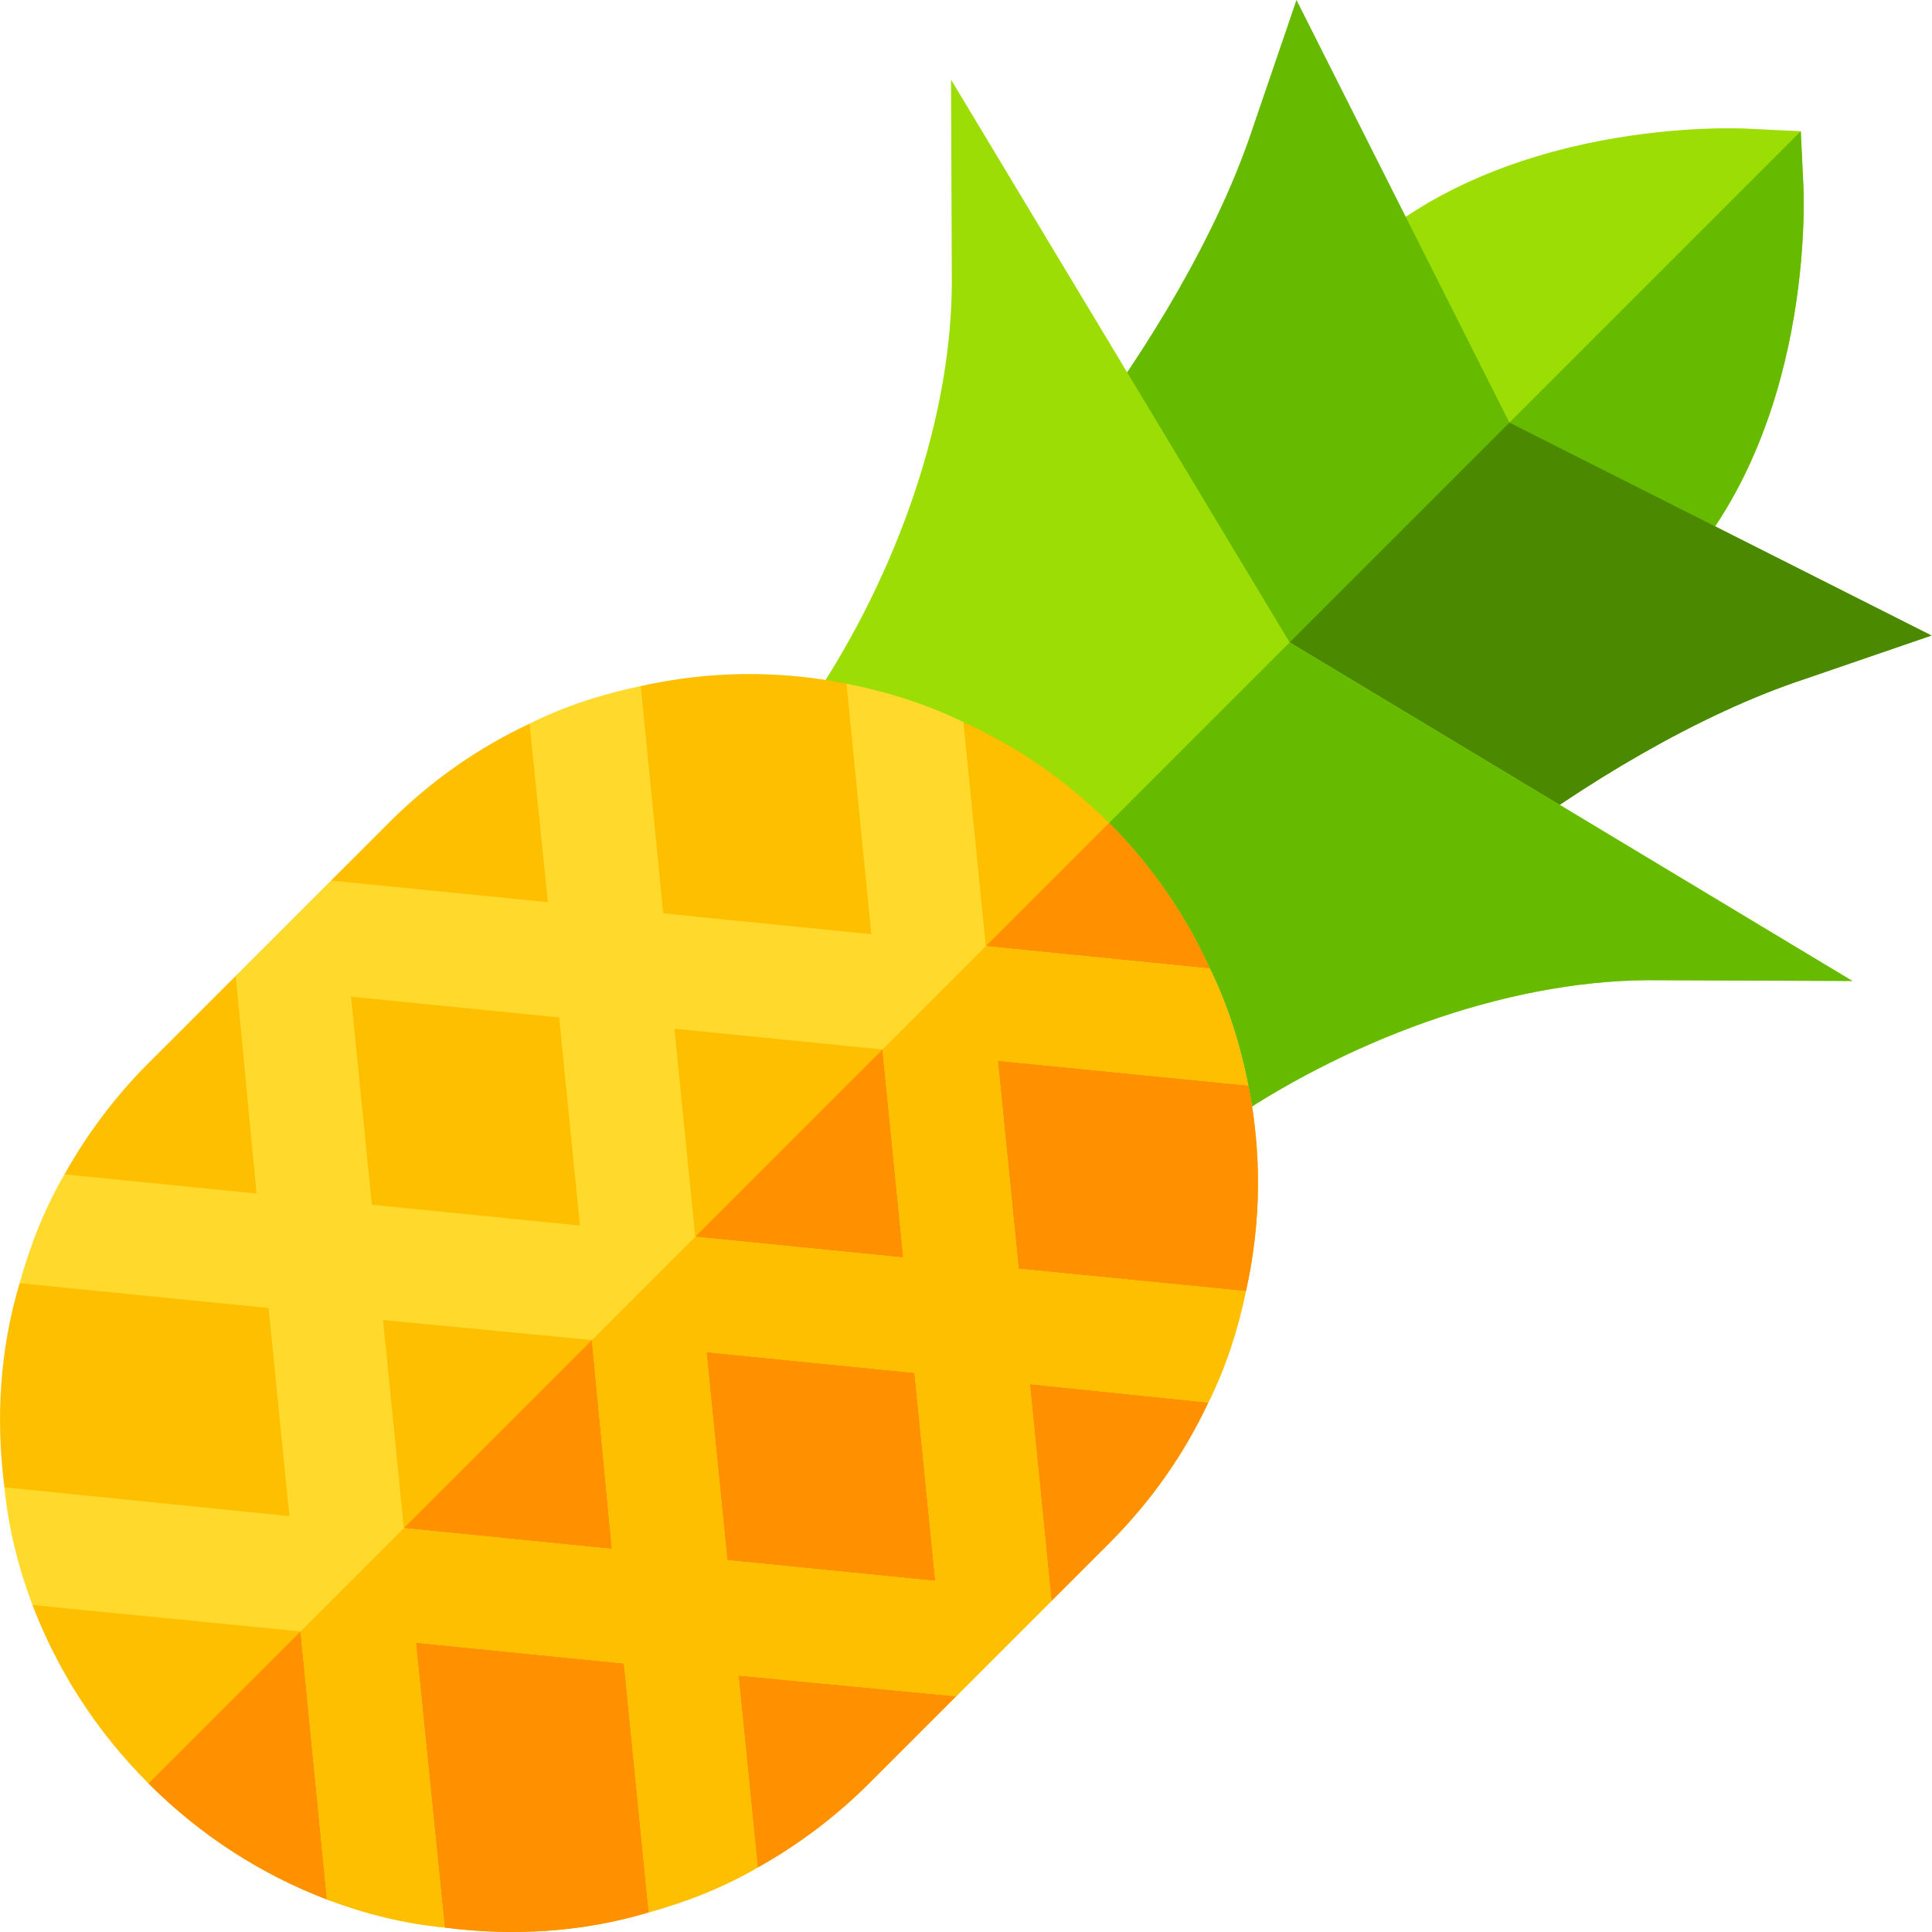 <svg height="512pt" viewBox="0 0 512 512.001" width="512pt" xmlns="http://www.w3.org/2000/svg"><path d="m441.797 155.055-84.852-84.855c39.457-39.453 104.156-36.273 106.914-36.062l13.367.637.633 13.367c.215 2.758 3.395 67.457-36.062 106.914zm0 0" fill="#9cdd05"/><path d="m441.797 155.055-42.426-42.426 77.855-77.855.633 13.367c.215 2.758 3.395 67.457-36.062 106.914zm0 0" fill="#6b0"/><path d="m511.863 168.418-33.363 11.457c-28.426 9.332-59.73 28.336-83.492 46.578l-109.461-109.461c18.246-23.762 37.246-55.062 46.578-83.488l11.457-33.504 56.426 111.992zm0 0" fill="#6b0"/><path d="m395.008 226.453-54.73-54.73 59.73-59.73 111.855 56.43-33.363 11.453c-28.426 9.332-59.73 28.336-83.492 46.578zm0 0" fill="#4a8900"/><path d="m490.895 259.969-54.098-.211c-38.816.211-81.152 16.668-112.973 38.727l-110.309-110.309c22.062-31.82 38.516-74.156 38.73-112.977l-.211-54.094 89.73 149.129zm0 0" fill="#9cdd05"/><path d="m490.895 259.969-54.098-.211c-38.816.211-81.152 16.668-112.973 38.727l-55.156-55.152 73.094-73.094zm0 0" fill="#6b0"/><path d="m278.641 424.277-25.246 4.031v21.215l-23.121 23.121c-8.91 8.91-18.879 16.336-29.484 22.277l-16.762-7-12.09 18.879c-17.605 5.301-36.062 6.363-54.094 4.031l-17.816-21.215-13.363 13.789c-17.184-6.574-33.309-16.758-47.309-30.758s-24.184-30.125-30.762-47.309l12.516-13.363-19.938-17.82c-2.332-18.031-1.273-36.484 4.031-54.094l20.789-10.605-8.91-18.242c5.941-10.609 13.363-20.578 22.273-29.488l23.125-23.121 24.605-2.121.637-23.125 15.273-15.27c11.246-11.246 23.762-19.941 37.336-26.305l12.09 12.09 17.395-22.062c18.031-4.031 36.488-4.242 54.52-.637l12.516 18.879 18.457-8.695c14 6.363 27.152 15.273 38.605 26.73 11.457 11.453 20.367 24.605 26.73 38.605l-10.82 13.789 21.004 17.184c3.605 18.031 3.395 36.484-.637 54.52l-22.699 12.938 12.727 16.547c-6.363 13.574-15.059 26.09-26.305 37.336zm0 0" fill="#fdbf00"/><path d="m278.641 424.277-25.246 4.031v21.215l-23.121 23.121c-8.91 8.91-18.879 16.336-29.484 22.277l-16.762-7-12.09 18.879c-17.605 5.301-36.062 6.363-54.094 4.031l-17.816-21.215-13.363 13.789c-17.184-6.574-33.309-16.758-47.309-30.758l254.559-254.559c11.457 11.457 20.363 24.605 26.73 38.605l-10.82 13.789 21.004 17.184c3.605 18.031 3.391 36.488-.641 54.52l-22.695 12.938 12.727 16.547c-6.363 13.574-15.062 26.094-26.305 37.336zm0 0" fill="#ff9100"/><path d="m278.641 424.277-5.727-57.484 47.305 4.879c4.668-9.336 7.848-19.305 9.969-29.484l-60.246-5.945-5.516-55.152 66.398 6.574c-2.121-10.602-5.301-21-10.184-30.969l-59.395-5.941-5.941-59.395c-9.969-4.883-20.363-8.062-30.969-10.184l6.574 66.398-55.152-5.516-5.945-60.246c-10.18 2.121-20.148 5.301-29.484 9.969l4.879 47.309-57.484-5.73-25.246 25.246 5.516 57.699-50.91-5.09c-5.305 9.121-9.125 18.879-11.879 28.848l65.973 6.578 5.512 55.156-75.516-7.641c1.062 10.82 3.605 21 7.422 31.184l71.066 7 7 71.066c10.184 3.816 20.363 6.363 31.184 7.422l-7.637-75.516 55.152 5.512 6.578 65.977c9.969-2.762 19.727-6.578 28.852-11.879l-5.094-50.914 57.703 5.516zm-44.762-146.156 5.516 55.152-55.152-5.516-5.52-55.152zm-140.855-14 55.156 5.516 5.512 55.152-55.152-5.516zm14 140.855-5.516-55.156 55.367 5.305 5.301 55.367zm85.703 8.484-5.516-55.156 55.152 5.516 5.516 55.156zm0 0" fill="#ffda2d"/><path d="m278.641 424.277-5.727-57.484 47.305 4.879c4.668-9.336 7.848-19.305 9.969-29.484l-60.246-5.945-5.516-55.152 66.398 6.574c-2.121-10.602-5.301-21-10.184-30.969l-59.395-5.941-27.367 27.367 5.516 55.152-55.152-5.516-27.367 27.367 5.301 55.367-55.152-5.516-27.363 27.363 7 71.066c10.184 3.816 20.363 6.359 31.184 7.422l-7.637-75.52 55.152 5.516 6.578 65.973c9.969-2.758 19.727-6.574 28.852-11.879l-5.094-50.91 57.703 5.516zm-85.914-10.816-5.516-55.156 55.152 5.516 5.516 55.156zm0 0" fill="#fdbf00"/></svg>